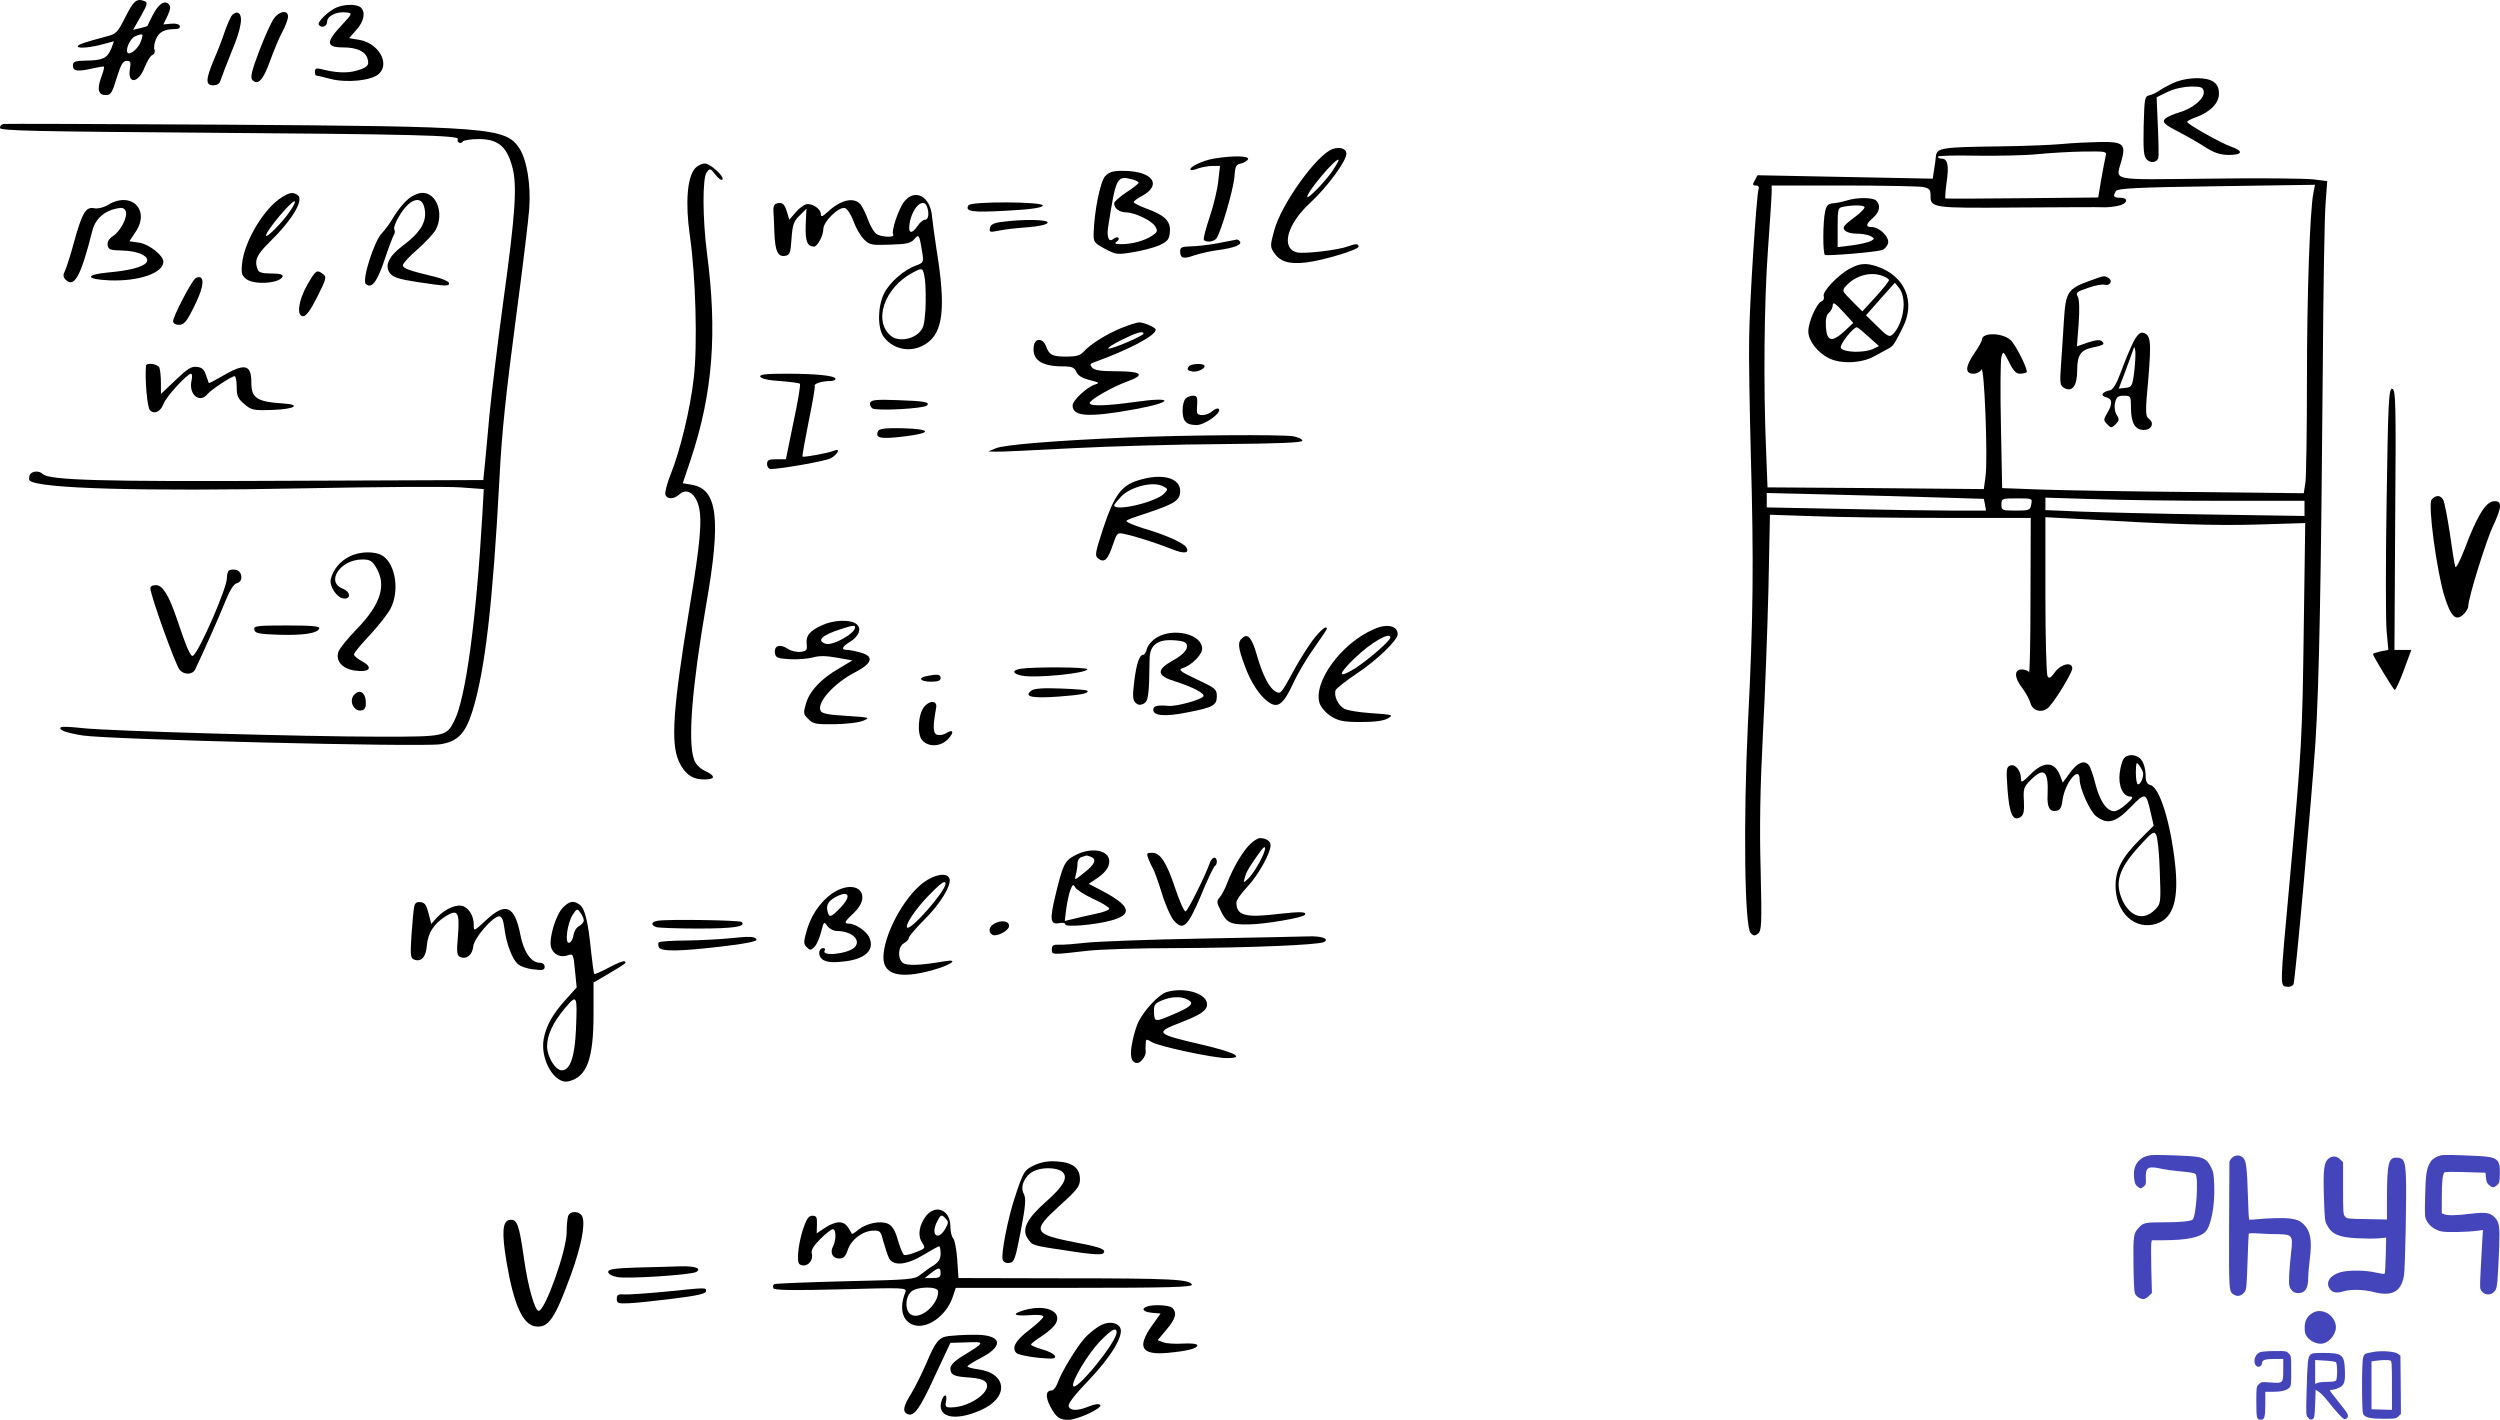 <svg xmlns="http://www.w3.org/2000/svg" version="1.0" width="1022.819pt" height="580.881pt" viewBox="0 0 1022.819 580.881" preserveAspectRatio="xMidYMid meet">
<g transform="translate(-64.166,584.896) scale(0.1,-0.1)" fill="#000000" stroke="none">
<path d="M1155 5780 c-32 -64 -38 -70 -77 -80 -90 -24 -118 -33 -118 -41 0 -10 59 -4 110 11 19 5 36 10 37 10 1 0 -4 -14 -11 -32 -17 -38 -34 -46 -103 -47 -46 -1 -53 -4 -53 -21 0 -23 21 -25 85 -10 22 5 41 8 42 6 2 -2 -3 -22 -12 -45 -17 -49 -11 -71 20 -71 20 0 26 10 44 70 17 55 26 70 41 70 16 0 18 -5 13 -34 -10 -64 36 -58 61 9 10 24 23 46 31 49 8 3 12 12 9 21 -4 8 -1 28 6 44 12 29 34 41 78 41 15 0 22 5 19 13 -2 7 -17 11 -36 9 l-31 -3 17 35 c13 29 14 39 5 48 -18 18 -43 0 -67 -48 -11 -21 -20 -40 -20 -41 0 -1 -13 -5 -29 -9 l-30 -7 32 56 c26 46 29 56 16 61 -33 13 -45 3 -79 -64z m63 -100 c-9 -28 -44 -58 -54 -47 -11 11 10 59 30 67 33 14 36 12 24 -20z"/>
<path d="M2020 5819 c-32 -13 -81 -59 -74 -71 10 -16 34 -8 34 12 0 24 40 43 79 38 26 -3 25 -4 -22 -55 -63 -67 -61 -88 8 -88 56 0 91 -16 100 -45 9 -28 0 -38 -48 -51 -37 -10 -84 -8 -144 8 -17 4 -23 1 -23 -11 0 -9 2 -16 5 -16 2 0 29 -6 59 -14 66 -17 167 -7 197 20 48 43 -1 127 -80 140 l-41 7 30 34 c31 35 38 71 18 91 -14 14 -63 15 -98 1z"/>
<path d="M1591 5787 c-6 -8 -20 -38 -30 -68 -10 -30 -30 -82 -45 -116 -33 -80 -34 -103 -2 -103 17 0 27 7 31 23 4 12 24 65 46 119 39 93 47 147 23 155 -6 2 -16 -3 -23 -10z"/>
<path d="M1762 5773 c-11 -16 -38 -75 -60 -133 -31 -82 -37 -108 -28 -118 23 -24 44 -1 72 76 15 42 38 97 51 121 13 24 23 52 23 62 0 29 -36 23 -58 -8z"/>
<path d="M9547 5515 c-21 -8 -50 -23 -65 -33 -15 -11 -36 -21 -47 -23 -19 -4 -20 -13 -23 -126 -2 -99 0 -124 13 -137 16 -16 41 -12 47 7 2 7 1 65 -2 130 l-5 118 45 22 c27 13 65 21 95 22 43 0 50 -3 53 -21 4 -28 -46 -70 -101 -85 -23 -7 -48 -18 -55 -24 -17 -15 -7 -25 58 -58 25 -13 69 -38 99 -57 40 -26 64 -34 100 -35 59 0 63 16 8 35 -44 16 -176 91 -177 100 0 4 16 12 35 19 59 21 95 58 95 96 0 24 -7 39 -22 49 -27 20 -99 20 -151 1z"/>
<path d="M656 5342 c-9 -2 -16 -10 -14 -17 2 -11 155 -14 838 -19 838 -6 1044 -11 1035 -26 -3 -5 -1 -11 4 -14 5 -4 12 -2 16 4 3 5 33 10 65 10 77 0 113 -28 136 -108 23 -77 15 -193 -36 -562 -22 -162 -47 -369 -56 -460 -8 -91 -17 -187 -20 -215 l-5 -50 -792 -3 c-774 -4 -985 2 -1011 28 -15 15 -46 12 -53 -5 -3 -9 -3 -18 0 -22 33 -33 463 -45 1114 -32 303 6 595 8 648 4 l96 -7 -6 -106 c-25 -432 -68 -751 -115 -843 -32 -63 -39 -64 -300 -64 -311 0 -1113 23 -1220 35 -46 5 -86 7 -89 4 -12 -11 20 -23 89 -34 111 -17 1382 -48 1463 -36 71 11 102 43 131 134 52 165 84 442 111 952 10 195 26 344 71 685 25 187 48 377 51 421 7 97 -10 201 -41 247 -56 84 -121 89 -1217 96 -482 3 -883 4 -893 3z"/>
<path d="M9080 5260 c-41 -4 -160 -9 -265 -10 -228 -3 -249 -6 -253 -40 -1 -14 -5 -40 -8 -59 l-5 -33 -359 7 -358 7 -11 -21 c-10 -17 -9 -21 4 -21 11 0 15 -6 11 -17 -8 -28 -36 -452 -38 -603 -2 -74 2 -295 7 -490 12 -429 10 -662 -12 -1090 -19 -400 -14 -833 11 -858 12 -13 18 -13 31 -2 14 12 15 41 10 259 -5 174 -2 335 9 551 9 168 19 440 23 604 l6 299 180 -6 c99 -4 339 -7 534 -7 l353 0 -1 -322 c0 -178 -3 -317 -6 -310 -2 6 -16 12 -29 12 -33 0 -32 -33 2 -77 14 -19 29 -46 33 -61 9 -34 52 -42 76 -15 31 34 95 141 95 157 0 29 -46 19 -71 -15 -16 -23 -24 -28 -30 -17 -5 7 -9 157 -9 332 l0 319 113 -6 c416 -24 585 -29 756 -24 l194 6 -6 -432 c-6 -450 -8 -488 -58 -1037 -40 -437 -40 -424 -11 -428 12 -2 24 3 27 10 8 22 74 756 90 992 15 237 23 659 30 1546 2 305 7 598 11 652 l7 96 -57 7 c-31 4 -223 6 -427 3 -416 -4 -381 -12 -357 76 18 66 5 76 -91 74 -42 -1 -110 -4 -151 -8z m176 -52 c-3 -13 -11 -55 -18 -95 l-12 -72 -310 -3 c-171 -2 -313 -2 -315 -1 -2 2 0 32 5 68 10 67 4 95 -21 95 -8 0 -15 3 -15 8 0 4 71 6 157 4 87 -1 199 1 248 6 50 5 134 10 189 11 97 1 98 1 92 -21z m-747 -124 c26 -5 31 -11 31 -34 0 -52 4 -53 358 -50 180 1 336 2 347 1 11 -1 37 1 58 5 42 7 52 34 12 34 -26 0 -30 6 -16 28 6 10 94 15 411 19 l403 6 -7 -35 c-14 -77 -26 -410 -26 -764 0 -204 -3 -392 -6 -417 l-7 -46 -456 5 c-251 2 -528 7 -617 10 l-161 6 -5 256 c-3 140 -2 267 2 281 7 25 8 24 31 -21 17 -35 29 -48 44 -48 12 0 24 3 28 6 8 8 -46 116 -67 133 -36 30 -116 30 -116 0 0 -6 -13 -30 -30 -54 -38 -55 -40 -85 -5 -85 13 0 28 7 33 17 12 21 27 -364 17 -437 l-7 -52 -443 4 -442 3 -6 155 c-11 256 -8 603 8 820 8 113 15 217 15 233 l0 27 294 0 c161 0 308 -3 325 -6z m53 -1270 l196 -6 5 -24 4 -24 -141 0 c-77 0 -279 3 -448 7 l-308 6 0 30 0 29 248 -6 c136 -3 335 -9 444 -12z m390 -29 c-4 -23 -8 -25 -63 -25 -56 0 -59 1 -59 25 0 24 2 25 64 25 62 0 63 0 58 -25z m785 15 l333 0 0 -31 0 -31 -387 6 c-214 3 -452 9 -530 12 l-143 6 0 26 0 25 197 -6 c108 -4 346 -7 530 -7z"/>
<path d="M8195 5028 c-16 -5 -41 -10 -55 -11 -19 -2 -26 -9 -31 -32 -10 -45 -10 -173 -1 -179 9 -5 206 11 234 20 9 3 20 15 24 26 8 25 -34 68 -67 68 -26 0 -24 12 6 38 27 24 32 51 13 70 -14 14 -80 14 -123 0z m75 -27 c0 -6 -17 -23 -37 -38 -21 -15 -41 -32 -45 -38 -12 -17 11 -32 51 -32 21 0 46 -5 56 -10 17 -10 17 -11 -1 -21 -10 -5 -45 -13 -76 -17 l-58 -7 0 80 c0 76 1 81 23 85 42 8 87 7 87 -2z"/>
<path d="M8210 4750 c-49 -26 -114 -95 -107 -113 3 -9 -1 -18 -9 -21 -20 -8 -54 -84 -54 -123 0 -37 37 -86 83 -109 48 -25 134 -22 186 7 24 13 51 28 61 33 18 10 22 17 57 86 53 106 8 210 -106 249 -46 15 -70 13 -111 -9z m134 -30 c14 -5 26 -13 26 -17 0 -5 -24 -35 -54 -68 l-55 -60 -42 42 c-41 41 -42 43 -25 62 39 43 101 60 150 41z m86 -117 c0 -47 -21 -103 -47 -124 -12 -10 -22 -4 -60 34 l-47 46 59 67 59 66 18 -22 c11 -14 18 -39 18 -67z m-243 -110 c-51 -46 -71 -41 -75 18 -2 32 2 50 13 59 8 7 15 21 15 31 0 14 11 7 42 -27 l42 -46 -37 -35z m100 -22 l42 -38 -25 -12 c-38 -17 -123 -14 -131 5 -5 14 51 85 66 84 4 -1 25 -18 48 -39z"/>
<path d="M9191 4700 c-89 -32 -98 -46 -105 -158 -3 -53 -9 -136 -12 -184 -6 -80 -4 -87 14 -97 33 -17 52 10 52 74 0 59 14 81 58 91 51 11 56 14 44 26 -8 8 -23 7 -57 -4 l-46 -16 7 93 c4 57 3 99 -4 111 -9 15 -3 20 42 35 28 10 58 16 68 13 21 -6 35 15 17 27 -18 11 -15 12 -78 -11z"/>
<path d="M9369 4448 c-12 -24 -34 -77 -49 -118 -19 -52 -34 -76 -46 -78 -32 -6 -41 -22 -16 -28 26 -7 28 -26 5 -65 -16 -27 -16 -30 0 -46 16 -16 18 -16 34 0 15 15 16 20 5 38 -8 12 -11 32 -7 50 5 24 12 29 36 29 28 0 29 -1 29 -52 1 -61 17 -88 53 -88 31 0 44 28 21 45 -15 11 -16 25 -3 164 13 157 10 182 -24 189 -10 2 -24 -12 -38 -40z m4 -123 c-7 -56 -10 -60 -36 -63 l-27 -3 26 68 c14 37 28 77 32 88 6 18 7 18 10 -5 1 -14 -1 -52 -5 -85z"/>
<path d="M6093 5239 c-65 -24 -209 -225 -238 -332 -17 -62 -17 -68 -1 -92 24 -36 61 -48 130 -40 70 8 216 52 216 65 0 12 -12 13 -43 1 -40 -15 -174 -31 -207 -25 -70 15 -44 116 54 205 68 63 146 169 146 199 0 21 -27 30 -57 19z m-1 -91 c-32 -46 -102 -117 -102 -104 0 21 118 161 128 151 2 -2 -10 -23 -26 -47z"/>
<path d="M5607 5200 c-46 -8 -104 -36 -94 -46 2 -3 16 0 31 6 15 5 41 10 58 10 l31 0 -7 -61 c-3 -33 -19 -100 -35 -147 -16 -48 -27 -90 -24 -94 7 -12 40 -9 51 5 18 22 70 201 74 252 3 44 6 51 27 55 13 3 26 11 29 18 4 14 -62 15 -141 2z"/>
<path d="M3486 5161 c-33 -36 -41 -142 -22 -276 24 -165 32 -449 16 -583 -14 -125 -56 -299 -95 -395 -15 -37 -24 -75 -21 -82 7 -20 35 -19 58 2 29 26 64 4 78 -48 15 -56 7 -151 -37 -414 -68 -414 -78 -556 -44 -631 24 -52 55 -74 103 -74 47 0 49 14 4 35 -22 11 -39 28 -45 47 -26 74 -8 296 49 628 63 358 48 479 -60 496 l-35 6 33 98 c90 271 109 518 66 844 -18 141 -19 306 -1 330 13 17 15 17 35 -9 12 -16 25 -25 29 -21 11 11 -49 66 -72 66 -12 0 -30 -9 -39 -19z"/>
<path d="M5163 5128 c-20 -23 -44 -141 -47 -232 -1 -37 2 -41 46 -65 46 -24 50 -25 120 -13 40 7 89 20 108 30 29 14 36 23 38 53 4 44 -23 69 -100 96 -26 10 -48 21 -48 25 0 4 13 14 28 22 92 47 52 106 -73 106 -41 0 -56 -5 -72 -22z m115 -14 c12 -4 22 -9 22 -13 0 -3 -22 -21 -50 -39 -27 -18 -50 -38 -50 -45 0 -21 22 -37 50 -37 36 -1 107 -35 119 -59 10 -17 7 -23 -13 -36 -31 -21 -83 -35 -126 -35 -25 0 -31 3 -20 10 8 5 11 12 7 16 -3 4 -13 2 -21 -5 -17 -15 -27 7 -21 47 33 210 35 214 103 196z"/>
<path d="M1795 5042 c-73 -45 -154 -180 -163 -272 -4 -41 -1 -49 19 -64 35 -24 137 -16 147 12 2 8 -11 12 -46 12 -36 0 -52 4 -56 16 -15 38 -4 61 50 114 93 91 141 173 113 191 -20 13 -31 11 -64 -9z m31 -60 c-29 -43 -96 -110 -96 -97 0 20 109 149 118 140 3 -3 -7 -22 -22 -43z"/>
<path d="M2311 5034 c-17 -14 -43 -46 -58 -71 -14 -25 -36 -55 -49 -68 -31 -31 -82 -191 -66 -207 23 -23 46 6 77 98 16 49 34 95 38 102 5 6 5 17 2 22 -4 6 5 31 20 55 40 69 89 87 102 38 15 -56 -11 -103 -91 -162 -55 -42 -72 -81 -48 -111 13 -16 39 -24 112 -35 117 -18 133 -18 128 -3 -3 7 -29 18 -59 25 -104 25 -129 34 -129 47 0 7 27 37 60 65 33 29 67 66 75 81 34 66 3 150 -55 150 -16 0 -42 -11 -59 -26z"/>
<path d="M4341 5024 c-23 -29 -54 -121 -45 -135 7 -12 -43 -11 -66 1 -10 5 -26 31 -36 57 -9 27 -24 56 -32 66 -27 31 -80 19 -134 -31 -22 -20 -28 -22 -28 -9 0 22 -37 46 -61 40 -10 -3 -30 -18 -43 -34 l-25 -29 -11 36 c-9 28 -17 34 -33 32 -17 -2 -22 -9 -21 -33 1 -16 3 -57 4 -90 3 -74 14 -97 43 -93 20 3 23 11 27 70 4 57 9 72 33 95 l28 28 -3 -68 c-2 -65 6 -86 34 -87 14 0 38 45 38 71 0 31 62 92 88 87 9 -2 25 -25 35 -53 10 -28 29 -61 43 -75 23 -23 31 -25 107 -22 68 2 85 6 99 22 19 23 21 20 33 -55 6 -39 5 -41 -27 -53 -48 -17 -106 -68 -129 -113 -27 -54 -28 -142 -2 -178 41 -55 116 -67 174 -28 70 46 81 148 42 387 -8 52 -16 112 -18 132 -6 83 -70 118 -114 62z m93 -20 c10 -27 7 -54 -8 -54 -7 0 -21 -11 -30 -25 -24 -36 -40 -32 -33 9 10 65 56 109 71 70z m-8 -300 c3 -25 4 -80 2 -122 -5 -67 -8 -78 -32 -99 -30 -25 -81 -30 -107 -10 -77 59 -30 199 86 260 42 23 43 22 51 -29z"/>
<path d="M1084 5011 c-18 -11 -41 -17 -57 -14 -34 7 -49 -18 -82 -137 -14 -52 -31 -105 -37 -118 -9 -18 -9 -26 3 -38 35 -34 62 16 109 203 12 46 48 79 99 89 23 5 32 2 37 -11 9 -23 -20 -80 -51 -101 -17 -11 -25 -24 -23 -38 3 -18 10 -21 59 -22 68 -1 118 -26 99 -50 -16 -18 -68 -32 -158 -40 -94 -9 -90 -28 7 -32 120 -5 221 30 221 76 0 26 -57 71 -98 78 l-41 6 26 39 c60 90 -19 167 -113 110z"/>
<path d="M4604 5009 c-16 -26 16 -30 156 -22 100 5 145 12 148 21 5 16 -293 18 -304 1z"/>
<path d="M4740 4941 c-33 -4 -46 -11 -48 -25 -4 -17 0 -18 35 -11 21 5 74 11 117 14 50 4 81 11 84 19 4 13 -99 15 -188 3z"/>
<path d="M5625 4854 c-38 -7 -89 -13 -112 -13 -36 -1 -43 -4 -43 -20 0 -29 13 -33 57 -17 21 7 63 17 93 21 69 9 103 22 95 35 -3 5 -9 9 -13 9 -4 -1 -38 -7 -77 -15z"/>
<path d="M1899 4684 c-37 -65 -45 -129 -17 -129 12 0 31 26 58 80 37 74 39 81 23 93 -26 19 -29 16 -64 -44z"/>
<path d="M1442 4711 c-16 -10 -92 -156 -92 -176 0 -9 9 -15 24 -15 20 0 31 12 60 71 35 69 45 113 28 123 -4 2 -14 1 -20 -3z"/>
<path d="M5227 4506 c-62 -26 -124 -65 -153 -97 -13 -14 -30 -19 -68 -19 -60 0 -71 6 -85 43 -12 32 -43 34 -49 4 -11 -58 28 -87 117 -87 38 0 48 -4 56 -22 7 -16 24 -26 55 -34 39 -10 42 -12 22 -18 -34 -11 -92 -65 -92 -86 0 -46 65 -50 257 -15 157 29 159 52 2 30 -121 -17 -189 -19 -189 -5 0 13 92 66 153 88 76 27 61 42 -42 42 -66 0 -92 4 -101 15 -10 12 -9 16 6 21 144 52 254 110 254 134 0 9 -47 30 -68 30 -9 0 -43 -11 -75 -24z m93 -22 c0 -9 -131 -65 -143 -61 -6 2 18 18 53 35 60 30 90 39 90 26z"/>
<path d="M1239 4353 c-5 -57 5 -171 16 -182 18 -19 43 -7 56 26 10 29 97 123 112 123 5 0 6 -13 2 -29 -12 -57 34 -94 66 -54 15 18 98 73 111 73 4 0 8 -20 8 -44 0 -37 5 -48 31 -70 29 -25 37 -27 118 -24 87 3 117 21 44 26 -111 7 -133 22 -133 86 0 75 -27 81 -123 24 -27 -16 -50 -28 -51 -26 -1 2 -6 17 -12 33 -7 22 -16 31 -37 33 -22 3 -39 -8 -87 -54 l-60 -57 0 46 c0 25 -3 52 -6 61 -6 16 -53 23 -55 9z"/>
<path d="M5505 4349 c-8 -12 -5 -16 15 -20 19 -3 50 10 50 22 0 13 -57 11 -65 -2z"/>
<path d="M3752 4308 c3 -8 32 -15 80 -18 42 -3 79 -8 82 -11 4 -3 -8 -74 -26 -157 l-31 -152 -39 0 c-31 0 -38 -3 -38 -20 0 -11 7 -20 15 -20 40 0 221 32 243 43 31 15 45 45 16 32 -24 -10 -124 -28 -129 -24 -2 2 10 67 25 143 16 77 27 142 25 146 -5 9 30 20 63 20 12 0 22 4 22 9 0 13 -80 21 -202 21 -83 0 -109 -3 -106 -12z"/>
<path d="M10406 3802 c-4 -252 -4 -493 0 -535 l7 -77 -32 -6 c-17 -4 -31 -9 -31 -11 0 -7 82 -143 89 -147 3 -2 20 34 37 80 l31 84 -35 0 -34 0 3 532 c4 481 2 533 -12 536 -14 3 -17 -44 -23 -456z"/>
<path d="M5492 4218 c-7 -7 -12 -28 -12 -48 0 -45 15 -60 57 -60 34 0 105 51 91 66 -5 4 -16 0 -26 -9 -22 -20 -62 -22 -63 -4 -1 6 0 24 1 40 1 20 -3 27 -17 27 -11 0 -24 -5 -31 -12z"/>
<path d="M4202 4202 c-3 -8 1 -18 9 -24 17 -11 210 -1 223 12 14 14 -9 18 -123 22 -81 3 -104 1 -109 -10z"/>
<path d="M4233 4083 c-10 -27 12 -31 105 -20 120 14 117 31 -7 34 -73 1 -94 -2 -98 -14z"/>
<path d="M5255 4059 c-305 -13 -507 -30 -539 -44 l-31 -13 30 -1 c17 -1 156 6 310 14 154 8 430 16 613 17 237 2 332 6 332 14 0 6 -17 14 -37 18 -50 8 -450 5 -678 -5z"/>
<path d="M5299 3884 c-69 -21 -99 -61 -143 -194 -35 -107 -36 -115 -20 -127 24 -18 39 -3 59 58 17 49 18 50 48 43 45 -9 133 -38 194 -62 49 -20 73 -17 58 8 -10 16 -74 46 -148 69 -38 11 -76 25 -85 30 -20 11 -26 8 87 46 100 34 121 48 121 85 0 55 -75 74 -171 44z m102 -25 c20 -10 20 -12 4 -29 -32 -35 -205 -76 -205 -48 0 3 14 20 30 37 41 40 131 62 171 40z"/>
<path d="M10590 3805 c-16 -19 21 -294 53 -397 26 -82 46 -101 76 -74 12 11 21 26 21 35 0 33 72 264 100 325 39 82 40 108 3 104 -33 -4 -68 -62 -119 -198 -18 -47 -35 -78 -37 -70 -3 8 -13 69 -22 135 -10 66 -22 128 -27 138 -11 21 -31 22 -48 2z"/>
<path d="M2071 3572 c-38 -19 -67 -54 -76 -92 -7 -31 27 -80 56 -80 28 0 23 29 -6 40 -73 28 -11 120 79 120 30 0 40 -5 56 -32 44 -73 20 -151 -79 -253 -37 -38 -71 -80 -75 -93 -12 -36 15 -68 64 -76 65 -10 82 12 30 39 -16 9 -30 20 -30 27 0 6 29 41 65 79 35 38 74 87 85 109 36 71 21 177 -31 214 -31 21 -95 20 -138 -2z"/>
<path d="M1577 3514 c-4 -4 -7 -18 -7 -30 0 -42 -114 -303 -139 -318 -9 -6 -27 35 -65 149 -33 98 -59 140 -86 140 -16 0 -24 -5 -23 -15 5 -40 104 -315 120 -332 19 -21 52 -20 63 2 22 44 102 224 125 282 18 44 33 68 46 71 28 7 22 51 -6 55 -12 2 -24 0 -28 -4z"/>
<path d="M4005 3291 c-51 -23 -67 -43 -63 -78 3 -24 -1 -28 -25 -31 -16 -2 -40 4 -53 13 -32 21 -56 12 -52 -17 3 -20 10 -23 60 -26 32 -2 75 2 95 7 27 8 56 7 100 -1 l62 -11 -57 -34 c-73 -43 -118 -91 -133 -143 -11 -38 -11 -43 10 -63 19 -20 31 -22 109 -21 49 1 100 7 117 15 28 12 24 13 -68 19 -70 4 -100 9 -107 19 -20 33 52 114 141 160 70 36 78 65 22 80 -21 6 -46 11 -55 11 -27 0 -22 13 11 33 38 23 50 56 25 74 -25 18 -92 16 -139 -6z m135 -9 c0 -25 -92 -76 -120 -67 -40 13 -15 36 65 61 49 16 55 16 55 6z"/>
<path d="M1682 3273 c3 -15 17 -18 100 -21 103 -3 159 6 166 26 3 9 -31 12 -133 12 -125 0 -136 -2 -133 -17z"/>
<path d="M6263 3275 c-135 -58 -251 -219 -222 -305 6 -16 27 -40 47 -52 31 -19 51 -23 122 -23 58 0 93 5 110 15 24 14 20 15 -65 21 -49 3 -100 11 -113 18 -26 14 -44 53 -36 76 3 8 43 39 89 70 80 53 165 135 165 159 0 35 -44 45 -97 21z m67 -34 c0 -14 -95 -96 -150 -130 -66 -40 -64 -20 4 45 66 64 146 110 146 85z"/>
<path d="M6011 3228 c-21 -29 -53 -80 -71 -113 -58 -106 -58 -107 -80 -95 -25 13 -53 68 -75 145 -21 73 -37 94 -59 75 -22 -17 -20 -38 8 -114 25 -70 63 -127 101 -152 36 -23 58 -5 97 78 18 40 57 106 86 146 28 40 52 75 52 78 0 17 -25 -4 -59 -48z"/>
<path d="M5373 3240 c-18 -11 -35 -31 -39 -45 -3 -14 -10 -25 -15 -25 -16 0 -28 -37 -37 -110 -7 -57 -6 -75 5 -86 11 -10 19 -11 34 -4 19 11 22 33 24 181 0 54 27 79 84 79 25 0 52 -4 60 -9 23 -15 3 -47 -50 -75 -68 -38 -65 -62 11 -85 72 -23 122 -49 115 -61 -9 -14 -110 -42 -142 -39 -47 4 -63 0 -63 -16 0 -25 48 -29 138 -11 108 21 122 29 122 67 0 28 -6 33 -81 68 -68 32 -78 40 -60 46 37 11 81 55 81 80 0 59 -117 88 -187 45z"/>
<path d="M4818 3113 c-37 -6 -35 -20 3 -28 52 -12 269 9 269 26 0 9 -217 10 -272 2z"/>
<path d="M4433 3083 c-38 -7 -26 -23 17 -23 29 0 40 4 40 15 0 15 -13 17 -57 8z"/>
<path d="M4862 3024 c-34 -25 0 -33 110 -25 97 7 129 14 117 25 -2 2 -51 6 -107 8 -72 3 -109 0 -120 -8z"/>
<path d="M2092 3008 c-27 -27 0 -77 34 -64 10 4 14 16 12 38 -3 35 -25 47 -46 26z"/>
<path d="M4425 2960 c-27 -29 -33 -115 -10 -140 26 -29 76 -26 105 5 27 28 22 43 -8 24 -11 -7 -27 -9 -37 -6 -17 7 -17 33 -3 112 4 27 -24 30 -47 5z"/>
<path d="M9331 2746 c-6 -7 -14 -34 -17 -59 -7 -52 13 -97 44 -97 13 -1 9 -8 -16 -30 -18 -17 -40 -30 -50 -30 -31 0 -59 41 -77 110 -9 36 -21 71 -27 78 -19 23 -46 12 -77 -30 l-30 -41 -11 29 c-22 58 -67 60 -121 5 -35 -35 -39 -36 -39 -17 0 32 -24 61 -44 53 -16 -6 -17 -17 -11 -99 8 -101 22 -131 53 -112 13 9 16 23 14 66 -3 50 -1 57 28 86 54 54 73 38 69 -58 -3 -54 8 -74 37 -68 14 2 21 15 24 44 10 71 70 144 70 84 0 -37 42 -130 67 -150 46 -36 80 -27 141 36 61 63 64 62 83 -23 l12 -52 -57 -57 c-72 -72 -99 -123 -99 -189 0 -110 80 -184 168 -155 69 23 92 100 75 249 -19 169 -63 308 -100 318 -15 4 -20 14 -20 42 0 20 -7 47 -16 59 -17 25 -56 29 -73 8z m79 -62 c0 -20 -11 -44 -21 -44 -5 0 -9 21 -9 48 1 43 2 46 15 28 8 -11 15 -25 15 -32z m68 -401 c5 -131 4 -132 -21 -157 -45 -45 -99 -29 -131 38 -34 73 -17 130 69 224 52 57 59 62 68 46 6 -10 13 -78 15 -151z"/>
<path d="M5758 2397 c-30 -28 -70 -95 -94 -157 -9 -25 -24 -53 -32 -62 -13 -15 -13 -21 2 -51 25 -54 41 -62 120 -60 65 1 213 27 225 38 13 14 -17 15 -105 5 -138 -17 -174 -7 -174 47 0 9 20 38 46 65 44 47 94 137 94 169 0 17 -19 29 -44 29 -7 0 -24 -10 -38 -23z m36 -77 c-15 -27 -36 -58 -47 -67 -19 -18 -19 -17 -12 7 6 23 20 46 64 107 27 36 24 6 -5 -47z"/>
<path d="M5039 2349 c-42 -22 -49 -38 -79 -162 -24 -100 -22 -122 15 -115 14 3 25 1 25 -5 0 -12 115 -3 184 15 93 24 85 59 -27 119 l-61 32 24 16 c42 27 60 50 60 76 0 47 -75 60 -141 24z m65 -5 c26 -10 18 -31 -26 -65 -41 -33 -41 -33 -35 -9 4 14 7 35 7 47 0 12 8 24 18 26 9 3 18 5 19 6 1 0 8 -2 17 -5z m11 -173 c36 -16 65 -34 65 -40 0 -5 -26 -15 -57 -21 -32 -7 -73 -16 -92 -21 l-33 -8 6 50 c4 27 11 62 17 77 9 23 12 25 20 10 5 -9 38 -30 74 -47z"/>
<path d="M5341 2333 c6 -15 14 -32 18 -38 4 -5 20 -49 35 -97 14 -48 37 -99 49 -114 39 -45 57 -28 112 101 26 64 52 118 57 121 12 7 10 34 -2 34 -6 0 -13 -8 -17 -17 -20 -58 -93 -203 -101 -203 -6 0 -25 43 -42 94 -36 108 -61 146 -95 146 -22 0 -24 -2 -14 -27z"/>
<path d="M4418 2237 c-80 -61 -162 -215 -162 -306 0 -70 68 -88 198 -52 80 22 115 48 51 37 -96 -17 -155 -19 -170 -6 -22 18 -19 67 5 80 11 6 20 16 20 22 0 6 29 40 64 75 65 64 112 142 102 168 -10 26 -61 17 -108 -18z m92 -4 c0 -30 -143 -193 -157 -179 -10 9 33 74 85 128 51 53 72 69 72 51z"/>
<path d="M4065 2205 c-53 -28 -99 -87 -120 -154 -16 -55 -17 -63 -3 -77 14 -14 17 -14 32 1 9 9 21 37 27 61 11 43 12 44 26 24 8 -11 25 -20 38 -20 61 0 102 -37 73 -67 -28 -27 -139 -39 -122 -12 3 5 0 9 -6 9 -20 0 -23 -31 -4 -46 14 -10 35 -14 75 -10 97 7 142 46 117 100 -11 25 -57 56 -82 56 -23 0 -20 8 19 44 74 70 21 137 -70 91z m14 -71 c-39 -40 -45 -41 -52 -12 -7 27 8 47 48 64 44 18 46 -9 4 -52z"/>
<path d="M2336 2138 c-3 -13 -7 -65 -11 -116 -5 -81 -4 -93 11 -99 29 -11 49 11 52 57 4 52 29 90 78 121 49 30 57 16 49 -84 -6 -67 -4 -78 11 -84 25 -10 49 10 52 45 4 34 80 122 106 122 10 0 17 -15 21 -47 8 -65 32 -127 55 -148 11 -10 40 -20 65 -22 37 -5 45 -3 45 11 0 9 -8 16 -20 16 -35 0 -66 45 -79 113 -24 121 -60 137 -141 61 -50 -46 -50 -46 -50 -20 0 34 -15 63 -40 76 -25 13 -75 -7 -110 -44 l-24 -27 -11 43 c-8 33 -15 44 -32 46 -17 2 -24 -3 -27 -20z"/>
<path d="M2945 2136 c-29 -29 -58 -124 -49 -161 8 -31 39 -46 70 -34 20 7 22 4 28 -62 l7 -70 -46 -51 c-53 -59 -79 -106 -89 -160 -15 -84 45 -187 102 -173 75 18 102 91 102 276 l0 128 63 37 c75 45 72 43 64 50 -3 3 -32 -8 -63 -25 -32 -17 -59 -29 -61 -27 -2 2 -8 44 -13 92 -12 121 -25 175 -46 191 -26 19 -42 16 -69 -11z m85 -53 c0 -7 -9 -17 -19 -23 -11 -5 -21 -22 -23 -37 -2 -14 -9 -29 -17 -31 -20 -7 -9 79 14 115 17 25 18 26 31 8 8 -10 14 -25 14 -32z m-32 -448 c-5 -111 -24 -165 -58 -165 -26 0 -60 55 -60 98 0 46 23 96 72 155 51 60 52 58 46 -88z"/>
<path d="M3333 2082 c-27 -4 -30 -17 -7 -26 9 -3 86 -6 172 -6 147 0 197 8 178 27 -7 7 -296 12 -343 5z"/>
<path d="M4708 2069 c-20 -11 -24 -34 -7 -44 17 -11 69 16 69 36 0 21 -33 25 -62 8z"/>
<path d="M3625 2010 c-38 -4 -118 -8 -176 -9 -58 0 -108 -4 -112 -7 -3 -3 -3 -12 0 -20 7 -19 84 -18 261 3 89 10 141 21 139 27 -5 14 -25 15 -112 6z"/>
<path d="M5555 2009 c-214 -4 -426 -12 -470 -17 -44 -5 -93 -9 -110 -8 -24 1 -30 -3 -30 -19 0 -23 -2 -23 145 -6 52 6 214 11 360 11 298 1 590 13 609 25 22 13 -9 25 -64 23 -27 -1 -225 -5 -440 -9z"/>
<path d="M5414 1790 c-31 -10 -87 -69 -114 -120 -7 -14 -19 -50 -25 -81 -13 -59 -6 -89 20 -89 14 0 37 31 34 47 -1 4 -1 18 0 31 1 21 3 21 24 8 28 -18 253 -66 308 -66 77 0 35 23 -102 55 -190 44 -195 49 -86 91 81 31 107 49 107 74 0 45 -93 72 -166 50z m87 -31 c27 -14 16 -27 -45 -54 -90 -39 -91 -39 -93 1 -1 31 2 37 30 49 39 17 81 19 108 4z"/>
<path d="M4874 1082 c-42 -20 -46 -26 -82 -137 -27 -82 -56 -230 -48 -250 3 -10 15 -15 28 -13 19 3 24 16 46 131 20 106 22 133 12 152 -16 29 4 74 40 92 33 17 91 16 115 0 29 -22 12 -57 -61 -122 -80 -70 -103 -115 -79 -151 20 -31 15 -30 170 -53 87 -14 133 -17 140 -10 15 15 -8 25 -104 43 -186 36 -190 47 -71 155 69 62 80 77 80 105 0 46 -29 69 -93 73 -36 3 -64 -2 -93 -15z"/>
<path d="M4431 875 c-29 -38 -36 -81 -17 -109 15 -24 14 -25 -25 -40 -22 -9 -44 -14 -49 -11 -5 3 -16 30 -25 61 -11 39 -23 58 -40 66 -30 14 -86 3 -120 -23 -14 -12 -27 -20 -28 -18 -20 37 -28 44 -48 47 -14 2 -41 -8 -60 -21 l-36 -24 1 36 c1 30 -2 36 -19 36 -15 0 -24 -13 -38 -55 -10 -30 -19 -75 -20 -100 -2 -37 1 -45 17 -48 24 -5 46 22 39 48 -4 14 7 32 35 60 22 22 45 40 51 40 14 0 14 -45 1 -70 -14 -26 -2 -50 25 -50 18 0 26 8 35 35 14 42 59 77 103 79 30 1 32 -2 43 -45 7 -25 17 -56 23 -68 18 -33 72 -28 141 14 32 19 60 35 64 35 3 0 6 -13 6 -30 0 -21 -8 -34 -27 -47 -16 -9 -40 -27 -54 -38 -25 -21 -41 -22 -308 -28 -155 -4 -286 -9 -292 -12 -5 -4 -6 -11 -3 -17 5 -8 88 -9 277 -4 259 7 269 7 263 -11 -26 -65 -14 -117 31 -134 56 -21 137 36 163 115 l12 36 485 0 c383 0 484 3 481 13 -8 22 -85 26 -524 26 l-431 1 -5 76 c-3 41 -10 80 -17 87 -6 6 -11 28 -11 48 0 67 -59 93 -99 44z m79 -52 c-31 -54 -63 -27 -34 29 15 28 17 29 32 14 15 -15 15 -19 2 -43z m-20 -183 c0 -16 -7 -20 -32 -20 l-33 0 25 20 c32 25 40 25 40 0z m-10 -75 c0 -54 -72 -116 -110 -95 -25 13 -27 66 -3 92 21 24 113 26 113 3z"/>
<path d="M2966 874 c-3 -9 -6 -39 -6 -67 0 -73 -87 -318 -114 -321 -16 -2 -45 101 -61 217 -20 139 -28 159 -58 155 -30 -4 -33 -52 -13 -172 30 -177 67 -258 120 -264 52 -6 78 32 144 213 41 114 58 199 47 234 -8 25 -50 29 -59 5z"/>
<path d="M3243 663 c-90 -3 -113 -7 -113 -18 0 -8 15 -17 38 -21 39 -8 303 9 322 21 24 15 -5 25 -68 23 -37 -1 -118 -4 -179 -5z"/>
<path d="M3360 564 c-74 -7 -148 -12 -165 -11 -24 2 -30 -2 -30 -18 0 -18 6 -20 50 -18 28 1 110 10 183 19 96 12 132 20 132 30 0 16 8 16 -170 -2z"/>
<path d="M5333 503 c-24 -9 -13 -22 22 -25 l35 -3 -35 -49 c-63 -89 -44 -122 64 -112 84 8 121 18 121 31 0 6 -24 9 -58 7 -31 -2 -68 0 -80 5 l-24 9 36 43 c38 45 44 69 24 89 -12 12 -81 15 -105 5z"/>
<path d="M4833 489 c-54 -16 -45 -25 18 -21 37 3 59 1 59 -6 0 -6 -26 -30 -57 -54 -58 -44 -75 -76 -51 -96 7 -5 46 -14 87 -18 60 -6 73 -4 69 7 -3 8 -26 20 -51 27 -26 7 -47 16 -47 20 0 4 21 20 46 36 25 16 51 40 57 54 22 48 -46 75 -130 51z"/>
<path d="M5135 421 c-16 -10 -42 -31 -56 -47 -33 -37 -95 -139 -110 -182 -6 -17 -17 -32 -25 -32 -24 0 -26 -26 -5 -66 24 -44 37 -54 74 -54 37 0 142 49 130 61 -6 6 -24 3 -46 -6 -46 -19 -76 -19 -83 0 -4 10 23 46 80 105 95 99 148 188 130 218 -15 24 -54 26 -89 3z m75 -23 c0 -41 -169 -247 -178 -219 -6 19 60 130 109 181 48 50 69 61 69 38z"/>
<path d="M4524 383 c-41 -5 -55 -22 -93 -113 -18 -41 -45 -96 -61 -122 -34 -54 -37 -76 -14 -85 26 -10 50 24 113 162 l61 130 67 2 c77 3 76 1 -19 -57 -31 -19 -48 -37 -48 -49 0 -26 13 -33 66 -37 63 -4 84 -13 84 -35 0 -37 -80 -87 -144 -88 -25 -1 -28 2 -24 24 6 28 -6 34 -16 9 -28 -72 48 -94 159 -44 116 51 108 151 -13 167 -23 3 -42 8 -42 12 0 3 26 20 58 36 97 51 79 96 -37 93 -36 0 -80 -3 -97 -5z"/>
</g><g transform="translate(872.819, 472.519) scale(0.408)"><g transform="translate(-57.707,297.537) scale(0.1,-0.1)" fill="#000000" stroke="none">
<path d="M750 2973 c-57 -10 -88 -25 -119 -57 -40 -41 -55 -100 -46 -179 6 -45 12 -61 32 -77 32 -25 35 -25 64 -1 22 17 24 26 21 89 -4 105 24 120 164 87 33 -7 119 -19 190 -25 88 -8 134 -16 144 -26 32 -32 8 -420 -28 -456 -18 -18 -126 -28 -289 -28 -185 0 -206 -4 -250 -52 -55 -58 -58 -82 -55 -363 1 -145 7 -274 13 -293 11 -34 51 -62 89 -62 12 0 35 14 52 31 l31 30 -6 238 c-3 130 -3 249 0 264 l5 27 112 0 c234 1 363 26 423 82 58 54 98 260 91 463 -4 122 -7 138 -34 191 -40 81 -79 100 -217 108 -174 10 -361 14 -387 9z" fill="#4444bb"/>
<path d="M3660 2971 c-42 -9 -83 -34 -103 -65 -39 -59 -50 -127 -54 -343 -5 -206 -5 -212 18 -252 28 -50 78 -86 143 -102 48 -12 257 -8 370 7 l49 7 -7 -104 c-4 -57 -11 -189 -16 -294 -9 -177 -9 -192 8 -214 35 -47 100 -46 136 2 22 29 27 86 42 452 7 191 0 235 -44 283 -45 48 -92 56 -241 38 -146 -18 -229 -20 -265 -6 l-26 10 0 162 c0 156 8 230 27 249 5 5 99 6 210 2 l201 -6 5 -50 c3 -39 11 -56 31 -74 34 -29 48 -29 80 0 24 20 26 30 28 113 4 147 -23 169 -218 179 -242 11 -340 13 -374 6z" fill="#4444bb"/>
<path d="M1565 2945 c-14 -13 -25 -32 -25 -42 0 -10 -1 -297 -3 -638 -2 -677 -3 -662 55 -694 33 -19 73 -7 101 31 18 24 20 51 29 300 5 150 10 278 12 283 2 6 37 8 97 3 52 -3 135 -7 186 -7 154 -2 161 -10 143 -176 -21 -189 -27 -310 -18 -343 12 -45 45 -72 86 -72 71 0 102 46 102 151 0 33 7 118 16 187 24 190 9 280 -58 349 -50 52 -112 67 -263 65 -71 -1 -164 -6 -205 -11 -41 -4 -78 -7 -81 -5 -4 2 -10 108 -13 236 -9 286 -17 352 -47 384 -31 33 -82 32 -114 -1z" fill="#4444bb"/>
<path d="M2542 2944 c-55 -38 -64 -109 -53 -419 6 -186 9 -215 28 -250 50 -95 116 -125 302 -135 75 -4 171 -5 215 -1 l78 7 -4 -178 c-2 -97 -7 -181 -11 -184 -4 -4 -42 1 -85 11 -104 26 -285 27 -363 3 -106 -33 -149 -107 -99 -170 26 -34 68 -41 132 -21 74 23 202 20 308 -7 182 -47 274 5 301 168 12 77 27 831 19 994 -7 152 -20 181 -86 186 -88 7 -103 -51 -104 -401 l0 -219 -201 4 c-197 3 -201 3 -220 27 -18 21 -19 42 -19 283 l0 260 -29 29 c-33 33 -74 38 -109 13z" fill="#4444bb"/>
<path d="M2374 1391 c-55 -34 -79 -78 -79 -147 0 -51 4 -66 27 -96 35 -45 102 -73 153 -64 78 15 146 111 131 188 -20 108 -145 172 -232 119z" fill="#4444bb"/>
<path d="M1853 999 c-39 -11 -66 -56 -61 -101 6 -59 69 -64 76 -6 4 30 34 38 145 38 l67 0 0 -110 c0 -135 -1 -136 -132 -126 -85 6 -89 6 -113 -18 -24 -25 -25 -28 -25 -179 0 -162 4 -177 47 -177 35 0 43 29 43 159 l0 121 73 0 c85 0 141 14 168 41 17 17 19 34 19 169 0 147 -1 152 -25 175 -23 24 -30 25 -137 24 -62 0 -128 -5 -145 -10z" fill="#4444bb"/>
<path d="M2985 1000 c-91 -16 -93 -18 -104 -58 -15 -51 -14 -537 0 -564 19 -36 69 -48 204 -48 121 0 127 1 151 25 l24 24 -2 292 -3 292 -26 19 c-31 23 -161 33 -244 18z m169 -86 c14 -5 16 -37 16 -250 l0 -245 -102 3 -103 3 0 240 0 240 40 6 c57 9 131 10 149 3z" fill="#4444bb"/>
<path d="M2351 971 c-24 -24 -29 -73 -37 -372 -6 -232 -6 -237 15 -258 23 -23 29 -25 51 -11 12 7 16 40 20 150 l5 141 35 -23 c19 -13 59 -55 88 -93 30 -39 78 -96 108 -128 47 -51 56 -57 74 -47 29 16 25 42 -15 92 -19 24 -62 78 -95 121 -61 77 -61 77 -33 77 15 0 46 9 69 19 56 26 67 57 62 179 -6 156 -27 172 -220 172 -93 0 -111 -3 -127 -19z m257 -74 c16 -13 17 -168 0 -185 -7 -7 -41 -12 -84 -12 -40 0 -84 -4 -98 -10 l-26 -10 0 120 0 119 98 -6 c53 -3 103 -10 110 -16z" fill="#4444bb"/>
</g>
</g>
</svg>
